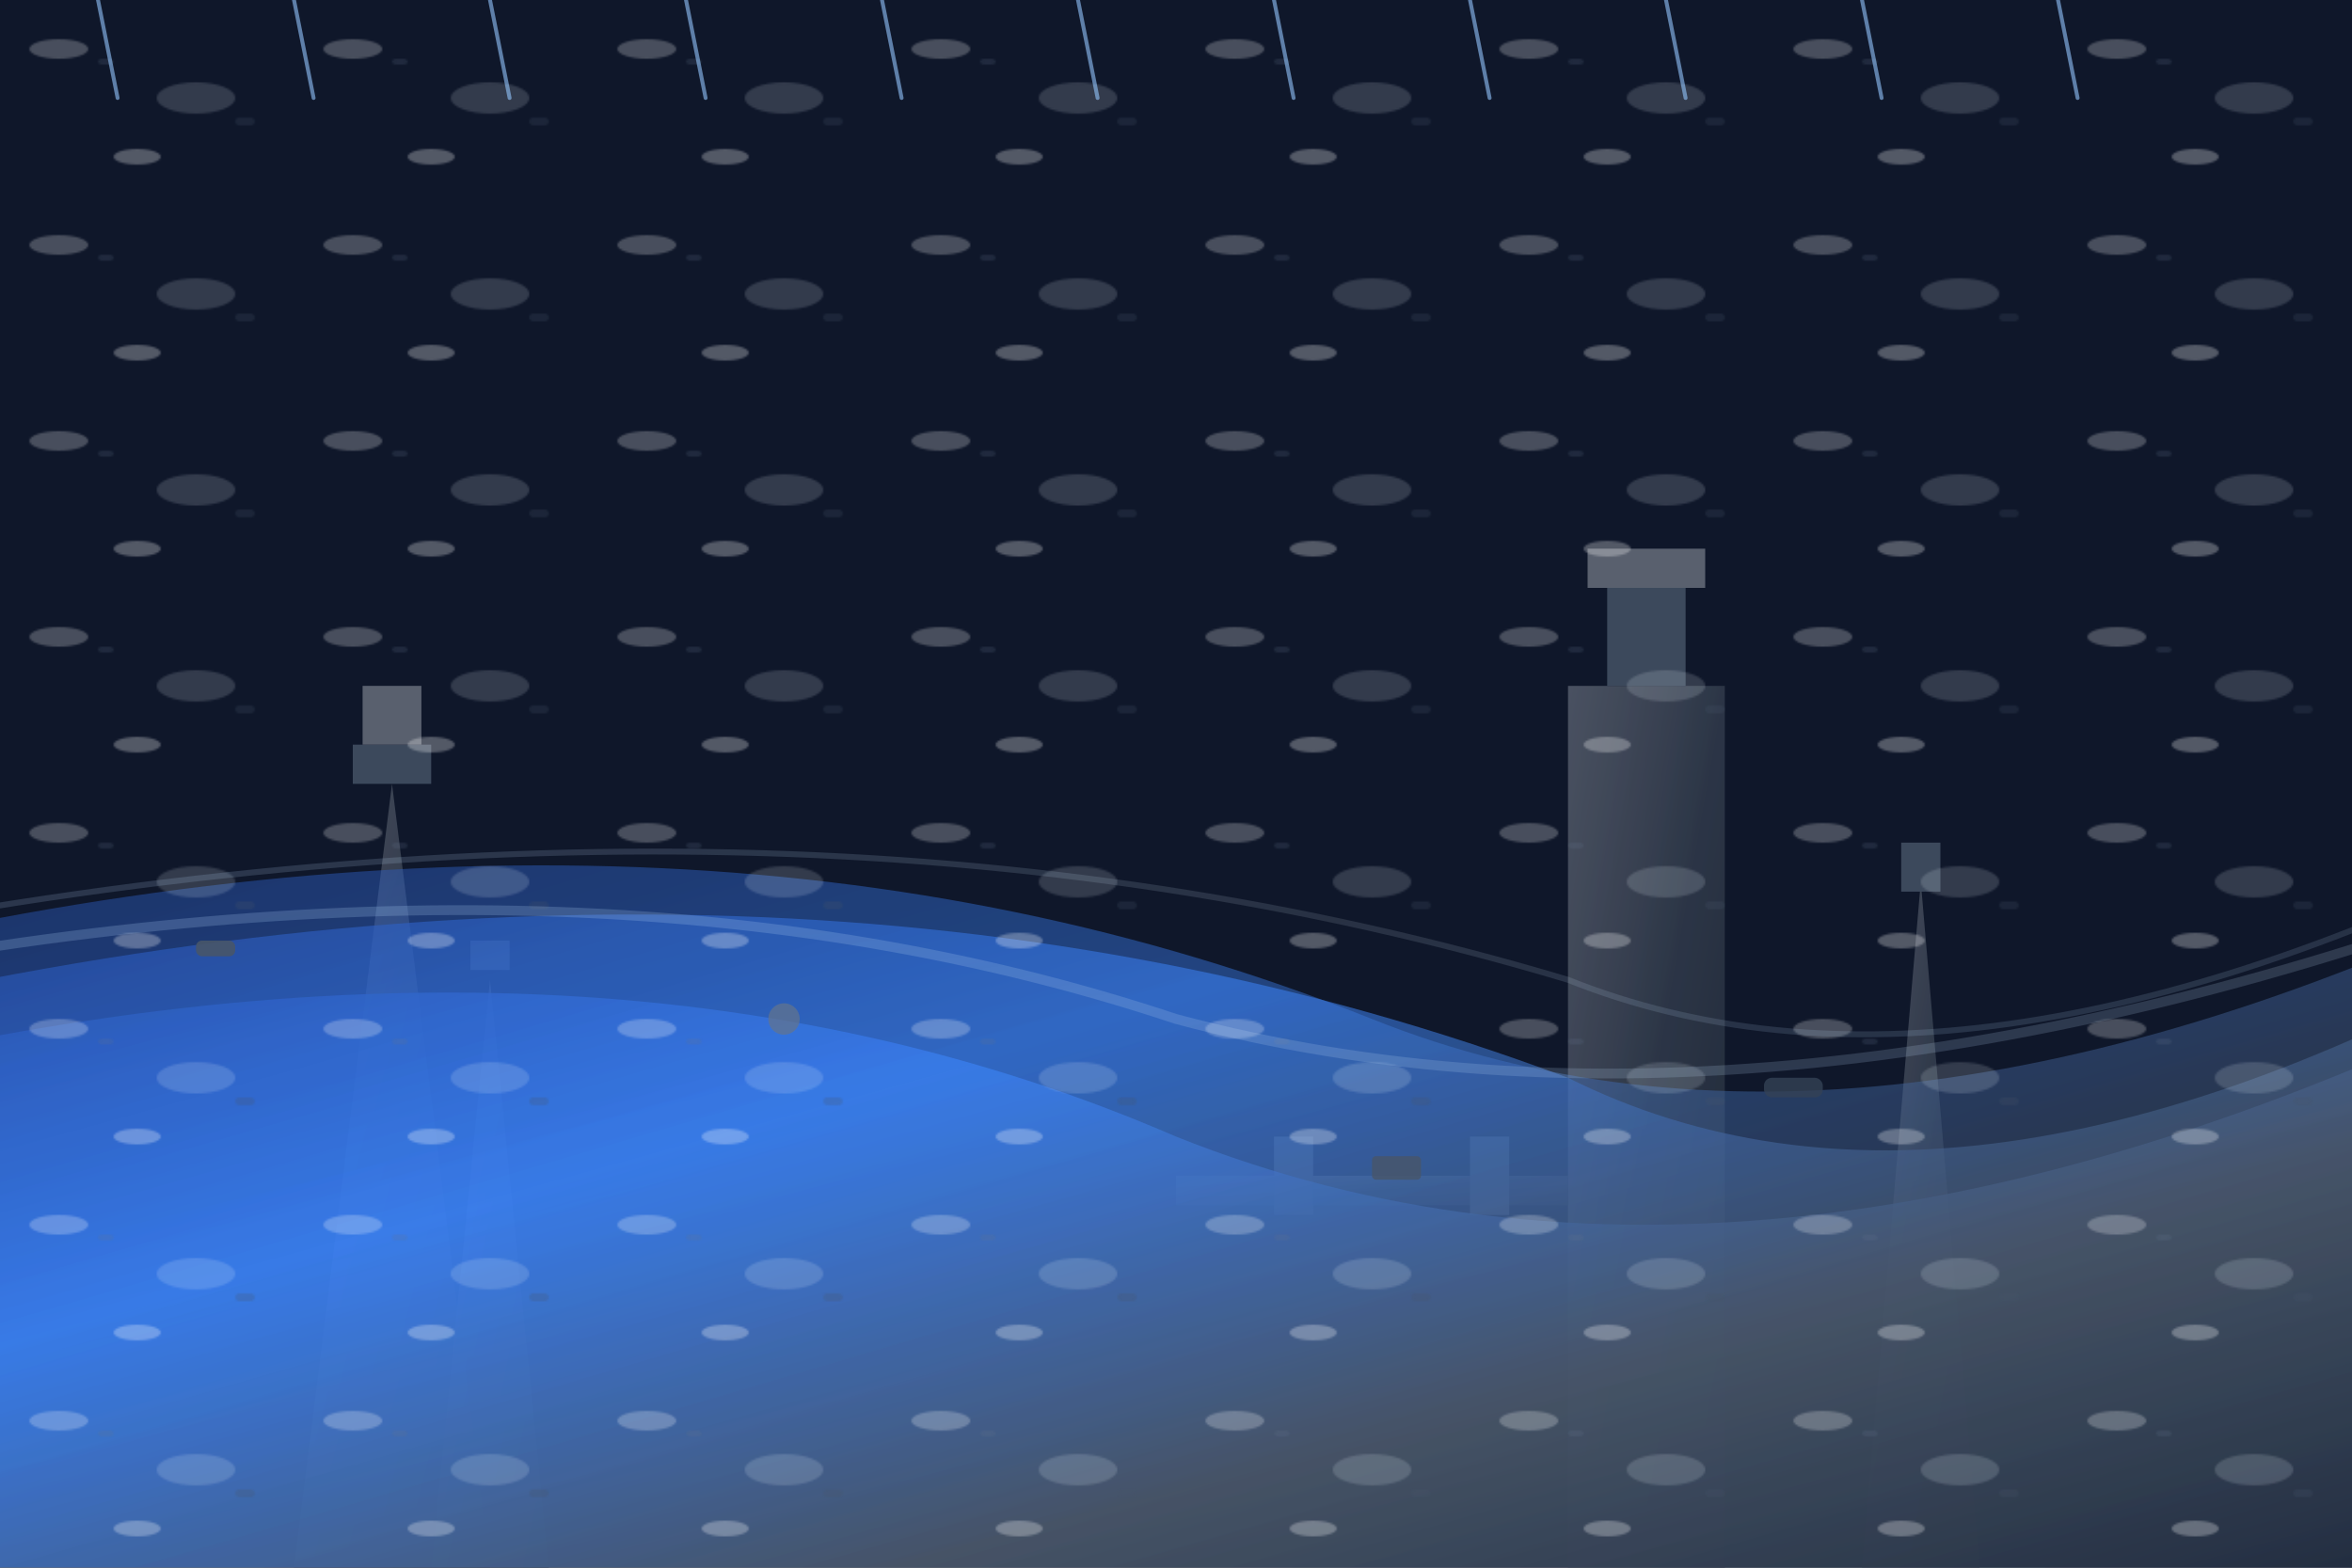 <svg xmlns="http://www.w3.org/2000/svg" viewBox="0 0 1200 800">
  <defs>
    <!-- Aggressive Water Gradients -->
    <linearGradient id="stormyWater" x1="0%" y1="0%" x2="100%" y2="100%">
      <stop offset="0%" stop-color="#1e3a8a" stop-opacity="0.9"/>
      <stop offset="40%" stop-color="#3b82f6" stop-opacity="0.7"/>
      <stop offset="70%" stop-color="#475569" stop-opacity="0.8"/>
      <stop offset="100%" stop-color="#1e293b" stop-opacity="0.9"/>
    </linearGradient>
    
    <linearGradient id="waveHighlight" x1="0%" y1="0%" x2="100%" y2="100%">
      <stop offset="0%" stop-color="#93c5fd" stop-opacity="0.5"/>
      <stop offset="50%" stop-color="#e0f2fe" stop-opacity="0.3"/>
      <stop offset="100%" stop-color="#93c5fd" stop-opacity="0.4"/>
    </linearGradient>
    
    <linearGradient id="towerGradient" x1="0%" y1="0%" x2="100%" y2="100%">
      <stop offset="0%" stop-color="#6b7280" stop-opacity="0.8"/>
      <stop offset="50%" stop-color="#374151" stop-opacity="0.9"/>
      <stop offset="100%" stop-color="#1f2937" stop-opacity="1"/>
    </linearGradient>
    
    <!-- Chaotic Foam & Debris -->
    <pattern id="violentFoam" patternUnits="userSpaceOnUse" width="150" height="100">
      <ellipse cx="30" cy="25" rx="15" ry="5" fill="#ffffff" opacity="0.6"/>
      <ellipse cx="100" cy="50" rx="20" ry="8" fill="#f0f9ff" opacity="0.4"/>
      <ellipse cx="70" cy="80" rx="12" ry="4" fill="#ffffff" opacity="0.7"/>
      <rect x="50" y="30" width="8" height="3" rx="2" fill="#64748b" opacity="0.5"/>
      <rect x="120" y="60" width="10" height="4" rx="2" fill="#475569" opacity="0.6"/>
    </pattern>
    
    <!-- 3D Shadow & Distortion -->
    <filter id="violentWave" x="-30%" y="-30%" width="160%" height="160%">
      <feTurbulence baseFrequency="0.02 0.05" numOctaves="3" result="noise"/>
      <feDisplacementMap in="SourceGraphic" in2="noise" scale="20"/>
    </filter>
    
    <filter id="lightningGlow" x="-50%" y="-50%" width="200%" height="200%">
      <feGaussianBlur stdDeviation="3" result="coloredBlur"/>
      <feMerge>
        <feMergeNode in="coloredBlur"/>
        <feMergeNode in="SourceGraphic"/>
      </feMerge>
    </filter>
    
    <filter id="towerShadow" x="-20%" y="-20%" width="140%" height="140%">
      <feDropShadow dx="3" dy="6" stdDeviation="4" flood-color="#0f172a" flood-opacity="0.7"/>
    </filter>
  </defs>
  
  <!-- Stormy Sky -->
  <rect width="100%" height="100%" fill="#0f172a"/>
  
  <!-- Submerged Towers & Structures -->
  <g opacity="0.8" filter="url(#towerShadow)">
    <!-- Tower 1 -->
    <polygon points="150,800 200,400 250,800" fill="url(#towerGradient)"/>
    <rect x="180" y="380" width="40" height="20" fill="#475569"/>
    <rect x="185" y="350" width="30" height="30" fill="#6b7280"/>
    
    <!-- Tower 2 -->
    <polygon points="220,800 250,500 280,800" fill="url(#towerGradient)"/>
    <rect x="240" y="480" width="20" height="15" fill="#475569"/>
    
    <!-- Tower 3 -->
    <rect x="800" y="350" width="80" height="450" fill="url(#towerGradient)"/>
    <rect x="820" y="300" width="40" height="50" fill="#475569"/>
    <rect x="810" y="280" width="60" height="20" fill="#6b7280"/>
    
    <!-- Tower 4 -->
    <polygon points="950,800 980,450 1010,800" fill="url(#towerGradient)"/>
    <rect x="970" y="430" width="20" height="25" fill="#475569"/>
    
    <!-- Bridge structure -->
    <rect x="600" y="600" width="200" height="15" fill="url(#towerGradient)"/>
    <rect x="650" y="580" width="20" height="40" fill="#475569"/>
    <rect x="750" y="580" width="20" height="40" fill="#475569"/>
  </g>
  
  <!-- Violent, Chaotic Water Layers -->
  <g filter="url(#violentWave)">
    <!-- Main violent water layer -->
    <path d="M-100,550 Q300,450 600,580 Q900,700 1300,500 L1300,800 L-100,800 Z" fill="url(#stormyWater)">
      <animate attributeName="d" 
               values="M-100,550 Q300,450 600,580 Q900,700 1300,500 L1300,800 L-100,800 Z;
                       M-100,580 Q300,480 600,550 Q900,670 1300,530 L1300,800 L-100,800 Z;
                       M-100,570 Q300,430 600,590 Q900,720 1300,480 L1300,800 L-100,800 Z;
                       M-100,550 Q300,450 600,580 Q900,700 1300,500 L1300,800 L-100,800 Z"
               dur="3s" repeatCount="indefinite"/>
    </path>
    
    <!-- Second chaotic layer -->
    <path d="M-100,520 Q400,400 800,550 Q1000,650 1300,480 L1300,800 L-100,800 Z" fill="url(#stormyWater)" opacity="0.8">
      <animate attributeName="d" 
               values="M-100,520 Q400,400 800,550 Q1000,650 1300,480 L1300,800 L-100,800 Z;
                       M-100,550 Q400,430 800,520 Q1000,620 1300,510 L1300,800 L-100,800 Z;
                       M-100,540 Q400,380 800,570 Q1000,680 1300,460 L1300,800 L-100,800 Z;
                       M-100,520 Q400,400 800,550 Q1000,650 1300,480 L1300,800 L-100,800 Z"
               dur="2.5s" repeatCount="indefinite"/>
    </path>
    
    <!-- Third aggressive layer -->
    <path d="M-100,490 Q350,380 700,520 Q950,620 1300,450 L1300,800 L-100,800 Z" fill="url(#stormyWater)" opacity="0.6">
      <animate attributeName="d" 
               values="M-100,490 Q350,380 700,520 Q950,620 1300,450 L1300,800 L-100,800 Z;
                       M-100,520 Q350,410 700,490 Q950,590 1300,480 L1300,800 L-100,800 Z;
                       M-100,510 Q350,360 700,540 Q950,640 1300,430 L1300,800 L-100,800 Z;
                       M-100,490 Q350,380 700,520 Q950,620 1300,450 L1300,800 L-100,800 Z"
               dur="4s" repeatCount="indefinite"/>
    </path>
  </g>
  
  <!-- Wave Highlights & Foam -->
  <rect width="100%" height="100%" fill="url(#violentFoam)" opacity="0.4"/>
  
  <!-- Violent wave crests -->
  <path d="M-100,500 Q300,420 600,520 Q900,600 1300,450" fill="none" stroke="url(#waveHighlight)" stroke-width="5" opacity="0.5">
    <animate attributeName="d" 
             values="M-100,500 Q300,420 600,520 Q900,600 1300,450;
                     M-100,520 Q300,440 600,500 Q900,580 1300,470;
                     M-100,510 Q300,400 600,540 Q900,620 1300,430;
                     M-100,500 Q300,420 600,520 Q900,600 1300,450"
             dur="2s" repeatCount="indefinite"/>
  </path>
  
  <path d="M-100,480 Q400,380 800,500 Q1000,580 1300,430" fill="none" stroke="url(#waveHighlight)" stroke-width="3" opacity="0.4">
    <animate attributeName="d" 
             values="M-100,480 Q400,380 800,500 Q1000,580 1300,430;
                     M-100,500 Q400,400 800,480 Q1000,560 1300,450;
                     M-100,490 Q400,360 800,520 Q1000,600 1300,410;
                     M-100,480 Q400,380 800,500 Q1000,580 1300,430"
             dur="2.8s" repeatCount="indefinite"/>
  </path>
  
  <!-- Intense Rain -->
  <g stroke="#93c5fd" stroke-width="2" opacity="0.6" stroke-linecap="round">
    <line x1="50" y1="0" x2="60" y2="50">
      <animateTransform attributeName="transform" type="translateY" values="0; 800" dur="1.2s" repeatCount="indefinite"/>
    </line>
    <line x1="150" y1="0" x2="160" y2="50">
      <animateTransform attributeName="transform" type="translateY" values="0; 800" dur="1.5s" repeatCount="indefinite"/>
    </line>
    <line x1="250" y1="0" x2="260" y2="50">
      <animateTransform attributeName="transform" type="translateY" values="0; 800" dur="1.1s" repeatCount="indefinite"/>
    </line>
    <line x1="350" y1="0" x2="360" y2="50">
      <animateTransform attributeName="transform" type="translateY" values="0; 800" dur="1.3s" repeatCount="indefinite"/>
    </line>
    <line x1="450" y1="0" x2="460" y2="50">
      <animateTransform attributeName="transform" type="translateY" values="0; 800" dur="1.4s" repeatCount="indefinite"/>
    </line>
    <line x1="550" y1="0" x2="560" y2="50">
      <animateTransform attributeName="transform" type="translateY" values="0; 800" dur="1.6s" repeatCount="indefinite"/>
    </line>
    <line x1="650" y1="0" x2="660" y2="50">
      <animateTransform attributeName="transform" type="translateY" values="0; 800" dur="1.2s" repeatCount="indefinite"/>
    </line>
    <line x1="750" y1="0" x2="760" y2="50">
      <animateTransform attributeName="transform" type="translateY" values="0; 800" dur="1.7s" repeatCount="indefinite"/>
    </line>
    <line x1="850" y1="0" x2="860" y2="50">
      <animateTransform attributeName="transform" type="translateY" values="0; 800" dur="1.1s" repeatCount="indefinite"/>
    </line>
    <line x1="950" y1="0" x2="960" y2="50">
      <animateTransform attributeName="transform" type="translateY" values="0; 800" dur="1.8s" repeatCount="indefinite"/>
    </line>
    <line x1="1050" y1="0" x2="1060" y2="50">
      <animateTransform attributeName="transform" type="translateY" values="0; 800" dur="1.3s" repeatCount="indefinite"/>
    </line>
  </g>
  
  <!-- Floating Debris -->
  <g>
    <rect x="100" y="480" width="20" height="8" rx="3" fill="#475569" opacity="0.9">
      <animateTransform attributeName="transform" 
                        type="translate" 
                        values="0,0; 800,50; 1200,80" 
                        dur="15s" 
                        repeatCount="indefinite"/>
    </rect>
    <rect x="900" y="550" width="30" height="10" rx="4" fill="#334155" opacity="0.8">
      <animateTransform attributeName="transform" 
                        type="translate" 
                        values="0,0; -700,-40; -1000,-60" 
                        dur="20s" 
                        repeatCount="indefinite"/>
    </rect>
    <circle cx="400" cy="520" r="8" fill="#64748b" opacity="0.7">
      <animateTransform attributeName="transform" 
                        type="translate" 
                        values="0,0; 600,30; 800,60" 
                        dur="12s" 
                        repeatCount="indefinite"/>
    </circle>
    <rect x="700" y="590" width="25" height="12" rx="2" fill="#475569" opacity="0.8">
      <animateTransform attributeName="transform" 
                        type="translate" 
                        values="0,0; -500,20; -800,40" 
                        dur="18s" 
                        repeatCount="indefinite"/>
    </rect>
  </g>
  
  <!-- Lightning Strikes -->
  <g filter="url(#lightningGlow)">
    <path d="M400,0 L380,150 L410,150 L390,300 L450,180 L420,180 L480,0 Z" fill="#f0f9ff" opacity="0">
      <animate attributeName="opacity" 
               values="0; 0; 1; 0; 0; 0.8; 0; 0" 
               dur="8s" 
               repeatCount="indefinite"/>
    </path>
    <path d="M800,0 L790,200 L820,200 L800,400 L860,250 L830,250 L880,0 Z" fill="#f0f9ff" opacity="0">
      <animate attributeName="opacity" 
               values="0; 0; 0; 0; 0; 1; 0; 0.7; 0; 0" 
               dur="10s" 
               begin="2s"
               repeatCount="indefinite"/>
    </path>
    <path d="M200,50 L190,180 L210,180 L195,350 L240,220 L215,220 L250,50 Z" fill="#ddd6fe" opacity="0">
      <animate attributeName="opacity" 
               values="0; 0; 0.9; 0; 0; 0; 0.6; 0; 0" 
               dur="12s" 
               begin="4s"
               repeatCount="indefinite"/>
    </path>
  </g>
</svg>
